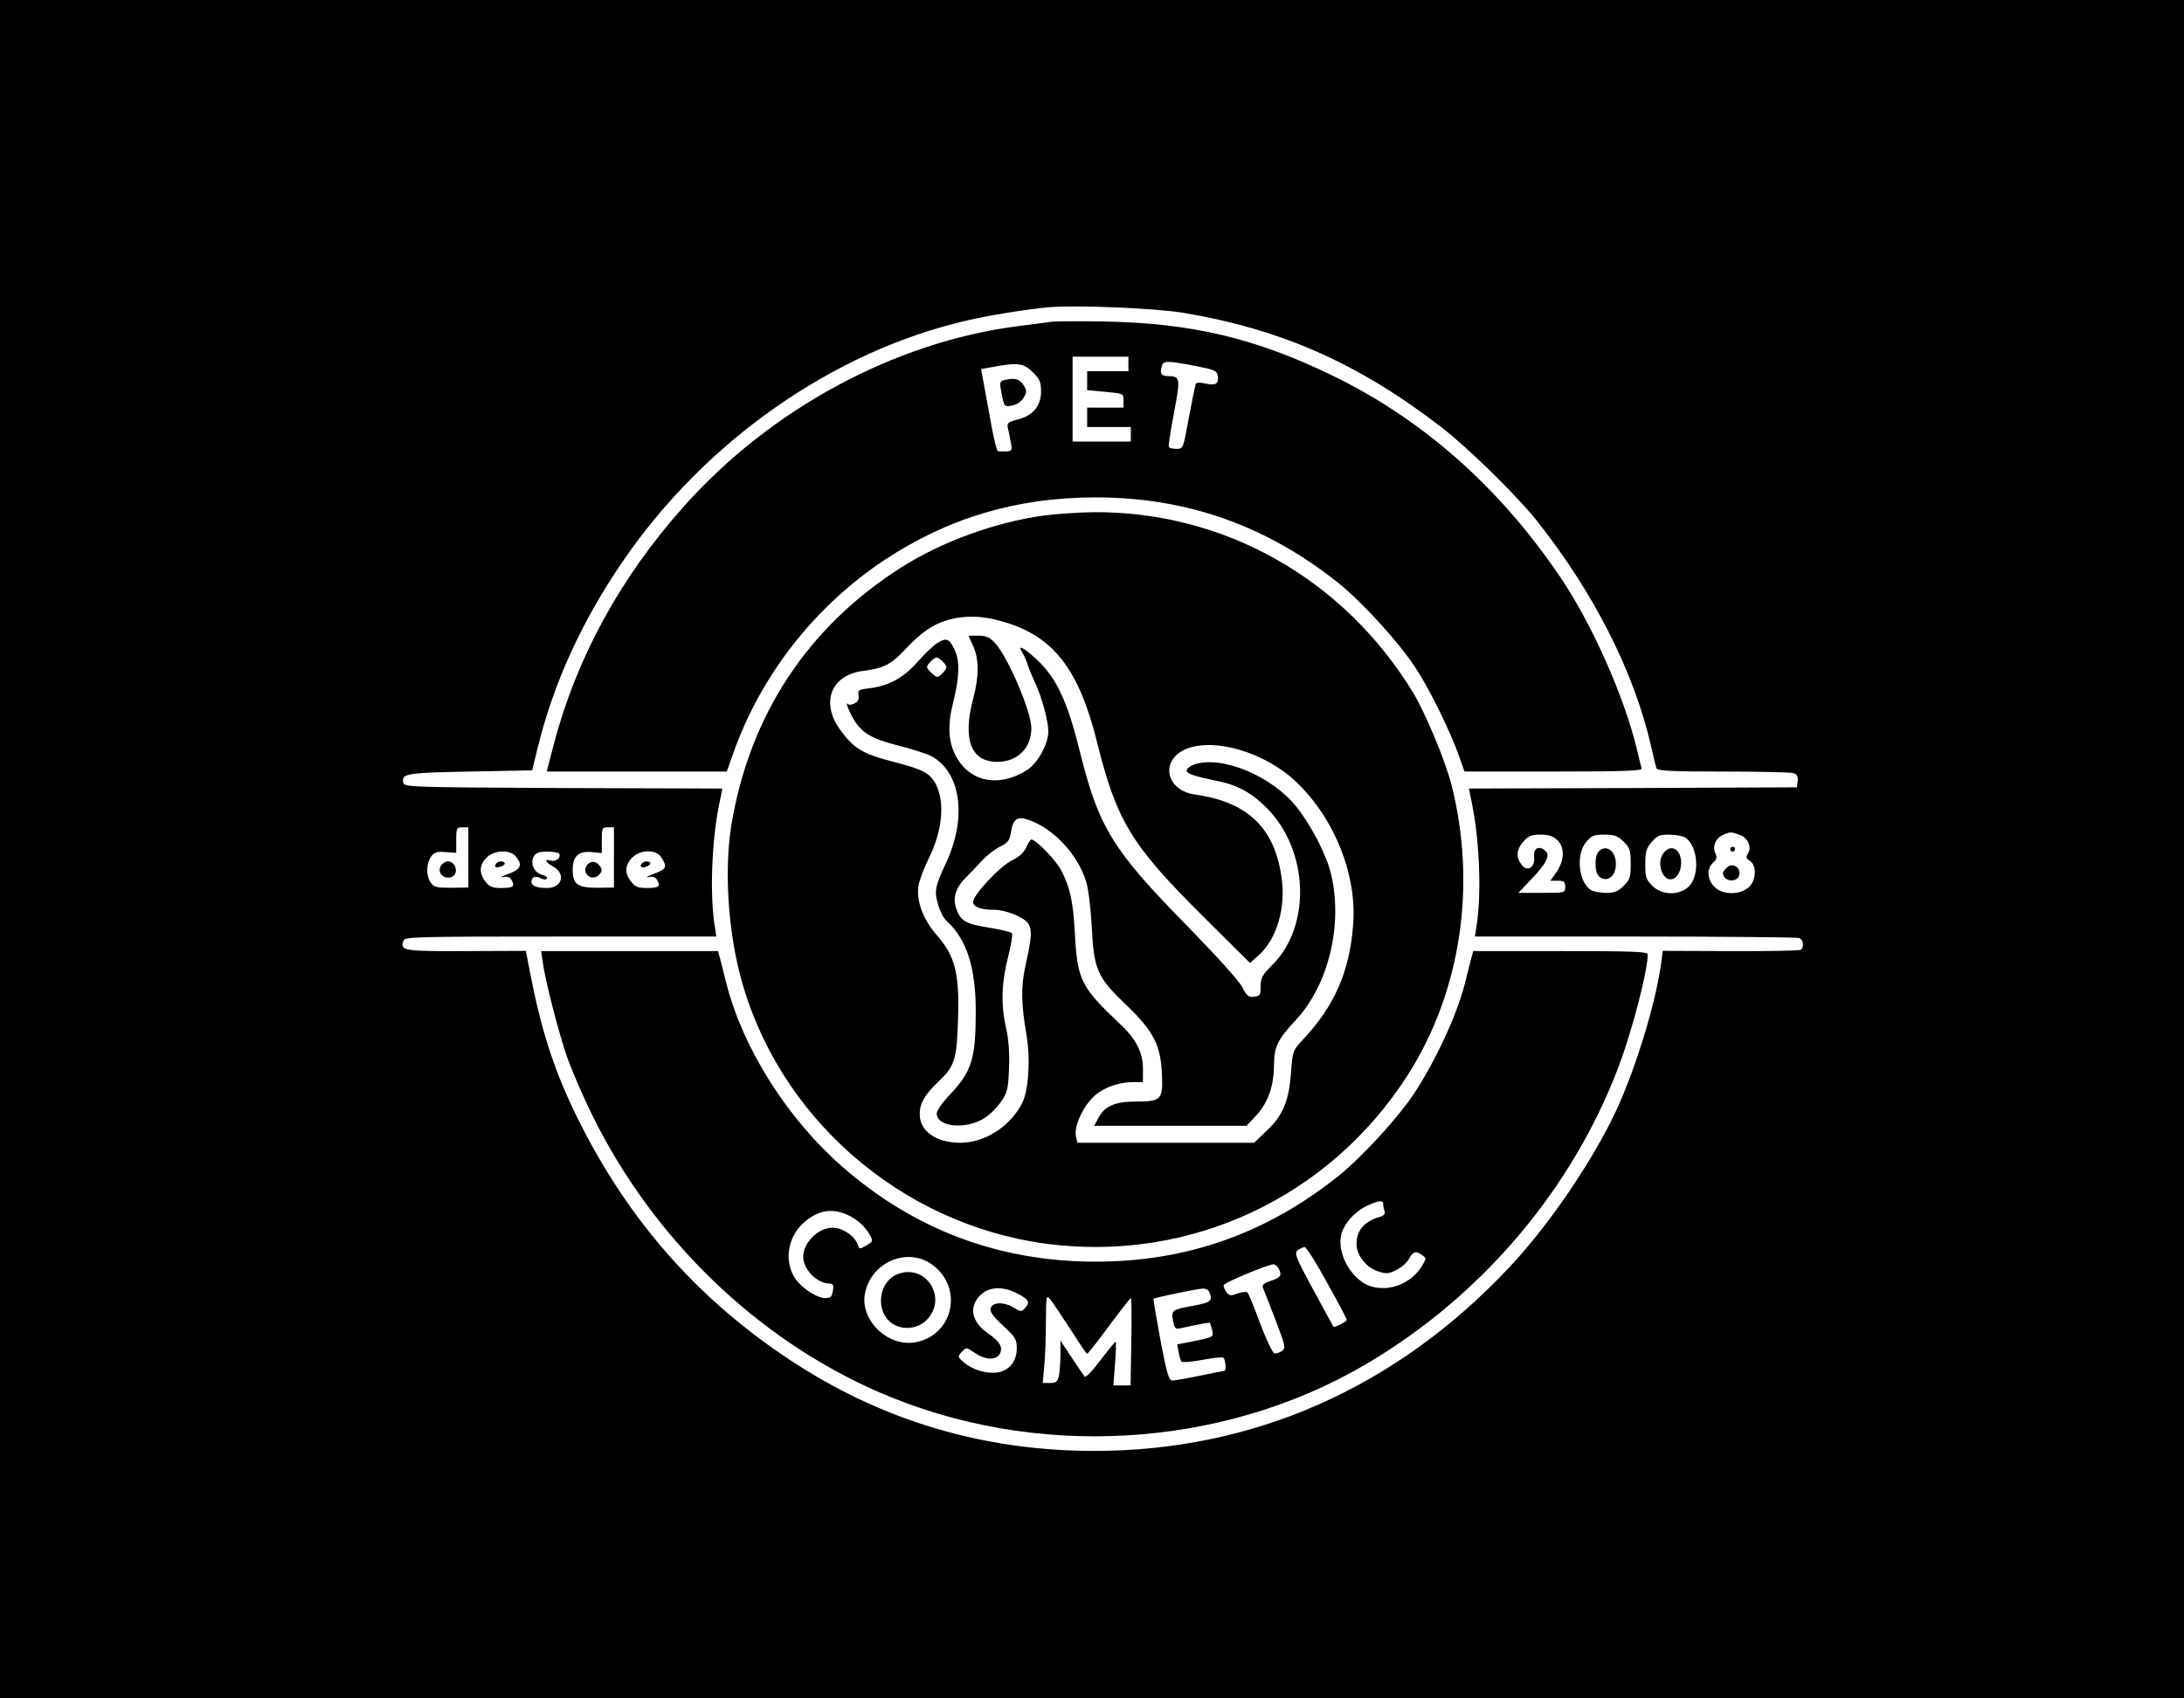 <?xml version="1.0" standalone="no"?>
<!DOCTYPE svg PUBLIC "-//W3C//DTD SVG 20010904//EN"
 "http://www.w3.org/TR/2001/REC-SVG-20010904/DTD/svg10.dtd">
<svg version="1.0" xmlns="http://www.w3.org/2000/svg"
 width="900pt" height="700pt" viewBox="0 0 900 700"
 preserveAspectRatio="xMidYMid meet">

<g transform="translate(0,700) scale(0.1,-0.1)"
fill="#000000" stroke="none">
<path d="M0 3500 l0 -3500 4500 0 4500 0 0 3500 0 3500 -4500 0 -4500 0 0
-3500z m4875 2211 c406 -68 724 -209 1065 -472 109 -84 310 -281 392 -384 236
-297 403 -626 473 -935 9 -41 19 -81 21 -87 3 -10 66 -13 271 -13 147 0 278
-3 291 -6 18 -5 22 -13 20 -33 l-3 -26 -676 -3 -676 -2 13 -63 c32 -156 40
-386 17 -514 l-5 -33 660 0 c363 0 667 -3 676 -6 18 -7 22 -39 6 -49 -6 -3
-135 -6 -289 -5 l-279 1 -6 -48 c-25 -182 -117 -474 -203 -646 -103 -206 -272
-450 -424 -611 -466 -496 -1054 -756 -1709 -756 -459 0 -877 125 -1255 375
-394 260 -688 601 -895 1038 -82 173 -133 336 -176 560 l-17 88 -246 -1 c-259
-1 -274 1 -258 44 6 15 63 16 648 16 l641 0 -5 33 c-23 128 -15 358 17 514
l13 63 -656 2 c-630 3 -656 4 -659 22 -8 38 11 41 275 46 l256 5 22 90 c65
268 184 528 354 775 338 493 864 861 1411 988 91 22 263 49 345 56 119 9 433
-4 550 -23z m-2945 -2245 l0 -124 -70 -1 c-60 0 -71 2 -85 21 -20 29 -19 77 1
107 14 19 24 22 60 19 l44 -3 0 52 c0 50 2 53 25 53 l25 0 0 -124z m600 0 l0
-124 -67 -1 c-83 0 -103 14 -103 74 0 56 24 79 80 73 l40 -4 0 53 c0 50 1 53
25 53 l25 0 0 -124z m4639 93 c35 -12 51 -51 33 -79 -8 -13 -6 -19 9 -28 30
-19 26 -85 -7 -111 -39 -31 -107 -29 -139 4 -30 29 -33 75 -6 99 16 15 18 22
9 41 -12 28 3 62 35 75 29 12 29 12 66 -1z m-752 -21 c31 -29 31 -82 -2 -131
l-26 -37 31 0 c25 0 30 -4 30 -25 0 -25 0 -25 -97 -25 l-96 0 55 58 c64 67 79
99 53 118 -26 20 -47 6 -43 -29 4 -38 -24 -60 -46 -37 -29 30 -29 65 -1 98 23
27 33 32 73 32 33 0 52 -6 69 -22z m274 -7 c26 -26 29 -36 29 -91 0 -55 -3
-65 -29 -91 -23 -23 -38 -29 -71 -29 -23 0 -50 5 -61 10 -53 29 -67 147 -23
199 22 27 32 31 76 31 41 0 54 -5 79 -29z m250 19 c57 -31 67 -162 15 -207
-41 -35 -108 -32 -147 6 -26 26 -29 36 -29 89 0 50 4 66 26 91 22 26 33 31 71
31 24 0 53 -5 64 -10z m-4818 -77 c32 -37 25 -55 -28 -75 -27 -10 -38 -16 -23
-13 20 4 30 0 37 -14 14 -25 5 -31 -45 -31 -34 0 -47 5 -63 26 -28 35 -26 69
4 99 30 31 93 34 118 8z m181 9 c9 -16 -12 -35 -33 -29 -30 8 -26 -5 9 -25 53
-30 36 -88 -26 -88 -42 0 -64 9 -64 25 0 21 17 27 39 15 11 -6 22 -6 25 -1 3
5 -6 12 -19 15 -33 8 -51 46 -36 75 9 16 21 21 56 21 24 0 46 -4 49 -8z m420
-14 c27 -41 23 -50 -29 -69 -27 -11 -38 -17 -23 -14 20 4 30 0 37 -14 14 -25
5 -31 -45 -31 -34 0 -47 5 -63 26 -28 35 -26 69 4 99 33 34 98 35 119 3z"/>
<path d="M4335 5674 c-16 -2 -82 -11 -146 -19 -504 -66 -1013 -341 -1369 -740
-264 -295 -445 -627 -539 -987 l-28 -108 371 0 371 0 24 68 c114 327 337 612
626 804 263 174 546 258 870 258 377 0 706 -117 1003 -355 98 -80 243 -238
313 -344 58 -87 145 -264 180 -363 l24 -68 367 0 c289 0 367 3 363 13 -2 6
-11 42 -20 80 -51 214 -183 511 -311 702 -249 371 -567 654 -939 835 -320 156
-585 219 -950 225 -99 2 -193 1 -210 -1z m315 -174 l0 -30 -85 0 -85 0 0 -39
0 -39 75 -7 c75 -7 75 -7 75 -36 l0 -29 -75 0 -75 0 0 -40 0 -40 90 0 90 0 0
-30 0 -30 -120 0 -120 0 0 175 0 175 115 0 115 0 0 -30z m275 -8 c81 -16 90
-20 93 -41 5 -33 -8 -41 -50 -32 -25 6 -38 5 -41 -3 -2 -6 -15 -68 -28 -138
-23 -127 -23 -128 -50 -128 -15 0 -30 3 -32 8 -3 4 7 67 21 141 27 143 26 150
-25 151 -27 0 -34 10 -26 38 6 26 17 27 138 4z m-669 -26 c29 -29 34 -41 34
-79 0 -60 -33 -100 -96 -116 -40 -10 -45 -15 -41 -34 3 -12 9 -39 12 -59 8
-40 8 -40 -52 -38 -5 0 -15 42 -25 93 -9 50 -23 127 -31 169 l-14 77 51 9
c100 19 125 15 162 -22z"/>
<path d="M4137 5433 c-16 -4 -18 -11 -12 -41 12 -69 13 -70 48 -63 19 4 37 17
46 33 13 23 13 29 -2 52 -17 25 -37 30 -80 19z"/>
<path d="M4300 4875 c-198 -27 -420 -108 -585 -213 -387 -246 -626 -610 -701
-1062 -29 -177 -15 -422 35 -615 150 -583 658 -1030 1261 -1111 594 -79 1170
191 1493 698 218 344 283 782 178 1195 -26 100 -107 294 -157 377 -286 470
-779 749 -1319 745 -60 -1 -153 -7 -205 -14z m-164 -438 c204 -59 310 -195
384 -493 82 -329 141 -426 438 -721 l193 -192 35 31 c76 67 115 200 94 329
-30 200 -142 304 -354 334 -120 16 -147 138 -43 186 116 52 331 -11 460 -135
158 -152 250 -384 233 -590 -15 -190 -76 -331 -205 -469 -44 -47 -44 -48 -51
-140 -9 -117 -34 -176 -102 -239 l-50 -48 -364 0 -364 0 -6 25 c-9 36 21 110
64 156 37 42 106 69 174 69 l38 0 0 54 c0 68 -28 124 -94 185 -161 152 -176
182 -186 366 -8 141 -19 194 -56 266 -20 41 -105 129 -124 129 -3 0 -13 -14
-21 -32 -9 -21 -29 -40 -59 -54 -51 -26 -160 -142 -160 -172 0 -20 33 -32 89
-32 46 0 121 -31 138 -56 17 -27 15 -57 -12 -178 -18 -84 -17 -154 5 -281 17
-99 9 -229 -18 -282 -50 -97 -154 -163 -255 -163 -99 0 -167 48 -167 117 0 45
19 79 75 133 70 66 78 92 83 262 6 187 -12 257 -87 343 -57 65 -86 143 -76
205 4 22 22 71 41 109 58 117 69 234 30 310 -24 45 -53 60 -178 92 -125 33
-160 54 -217 133 -80 112 -36 224 96 241 83 10 116 27 173 88 65 70 116 105
177 122 72 20 142 18 229 -8z"/>
<path d="M4010 4338 c25 -55 25 -125 0 -219 -44 -167 -9 -259 100 -259 83 0
140 57 140 139 0 68 -96 293 -150 351 -22 24 -36 30 -69 30 l-40 0 19 -42z"/>
<path d="M3863 4350 c-16 -10 -53 -45 -82 -78 -58 -66 -118 -99 -200 -109 -43
-5 -47 -8 -43 -28 3 -16 -2 -27 -16 -34 -11 -6 -22 -7 -26 -4 -12 12 -6 -8 13
-46 36 -69 77 -95 197 -125 60 -15 123 -36 140 -47 117 -72 138 -256 50 -441
-42 -90 -47 -112 -30 -167 7 -26 23 -56 35 -67 82 -74 120 -191 120 -372 0
-196 -16 -247 -107 -344 -30 -31 -54 -66 -54 -77 0 -57 123 -68 199 -18 23 15
53 46 68 69 25 37 28 52 31 137 3 63 -2 119 -12 164 -22 94 -19 186 8 292 13
50 20 94 16 99 -5 5 -48 15 -96 23 -96 15 -117 28 -134 80 -15 44 -1 86 43
129 17 18 47 48 65 68 18 20 50 45 72 56 34 17 41 26 46 60 9 55 26 67 72 51
104 -36 203 -142 238 -255 9 -28 19 -110 23 -186 9 -177 22 -207 141 -321 113
-108 143 -166 148 -285 5 -106 -2 -114 -106 -114 -88 0 -131 -19 -157 -70
l-16 -30 314 0 314 0 41 44 c48 52 72 122 72 208 0 73 16 105 91 185 133 144
193 389 145 597 -19 81 -80 200 -143 280 -102 128 -309 214 -422 175 -17 -6
-31 -17 -31 -25 0 -13 30 -23 127 -43 82 -16 143 -50 204 -112 173 -175 183
-486 22 -646 -41 -41 -48 -53 -48 -88 0 -36 -3 -40 -27 -43 -23 -3 -30 3 -49
40 -12 24 -107 129 -223 248 -310 315 -368 408 -446 722 -50 204 -96 303 -174
376 -58 55 -87 69 -62 30 8 -13 17 -34 21 -48 4 -14 18 -47 31 -75 28 -60 54
-157 54 -200 0 -52 -44 -131 -88 -159 -113 -71 -229 -51 -288 49 -37 63 -41
133 -15 235 25 101 27 167 4 214 -21 44 -33 49 -70 26z m21 -76 c9 -8 16 -19
16 -24 0 -10 -28 -40 -37 -40 -10 0 -43 32 -43 41 0 10 29 39 40 39 5 0 16 -7
24 -16z"/>
<path d="M2236 3038 c10 -76 64 -287 100 -392 19 -55 66 -164 104 -241 251
-510 677 -922 1180 -1142 641 -280 1414 -236 2010 115 476 280 849 720 1041
1228 56 150 119 392 119 460 0 12 -59 14 -360 14 l-359 0 -10 -37 c-5 -21 -17
-65 -25 -99 -34 -131 -120 -317 -212 -456 -65 -97 -211 -256 -306 -333 -297
-238 -626 -355 -1003 -355 -398 0 -749 132 -1047 394 -225 198 -406 485 -474
750 -8 34 -20 78 -25 99 l-10 37 -365 0 -364 0 6 -42z m3464 -1002 c0 -8 3
-21 6 -29 3 -10 -3 -17 -18 -22 -66 -18 -98 -56 -98 -113 0 -44 39 -95 86
-111 36 -12 44 -12 77 4 21 10 45 31 53 46 16 32 30 35 56 15 16 -12 16 -14
-2 -43 -44 -74 -136 -109 -213 -84 -75 25 -136 129 -121 207 8 46 57 102 109
125 48 22 65 24 65 5z m-2212 -41 c43 -19 78 -50 97 -86 13 -24 12 -27 -15
-42 -27 -17 -29 -16 -35 2 -11 36 -63 71 -104 71 -59 0 -121 -61 -121 -120 0
-52 57 -110 108 -110 15 0 18 -6 14 -30 -4 -25 -9 -30 -31 -30 -38 0 -106 47
-130 90 -42 75 -20 174 51 229 54 43 105 51 166 26z m1981 -282 c45 -80 81
-149 81 -153 0 -7 -51 -33 -55 -28 -1 2 -39 70 -83 152 -74 136 -79 151 -64
163 9 7 22 13 29 13 6 0 48 -66 92 -147z m-1624 72 c124 -94 84 -283 -66 -316
-114 -26 -235 86 -215 198 24 132 179 197 281 118z m1425 -15 c14 -27 7 -36
-36 -50 -27 -9 -34 -16 -29 -29 4 -9 27 -68 51 -131 41 -107 43 -116 27 -128
-10 -7 -24 -11 -31 -10 -8 2 -34 57 -59 123 -24 66 -48 123 -52 128 -4 4 -22
2 -41 -4 -29 -11 -35 -10 -47 7 -7 10 -12 23 -10 28 3 10 181 84 204 85 7 1
17 -8 23 -19z m-1080 -100 c49 -25 56 -37 35 -60 -16 -18 -18 -18 -50 2 -41
24 -88 21 -93 -6 -3 -13 14 -36 52 -70 50 -47 56 -56 56 -93 0 -52 -29 -90
-76 -99 -44 -8 -105 9 -141 40 -27 23 -27 25 -10 44 19 20 19 20 54 -4 44 -30
88 -31 103 -4 14 27 1 50 -48 84 -68 47 -81 109 -33 157 36 36 92 39 151 9z
m794 4 c14 -35 6 -42 -63 -55 -91 -16 -95 -19 -87 -63 6 -31 10 -35 29 -31 75
17 120 25 123 23 1 -2 5 -15 9 -30 7 -29 8 -29 -87 -48 l-57 -11 6 -32 c3 -18
9 -35 12 -39 4 -4 42 -1 85 7 43 8 82 13 87 9 9 -5 13 -54 5 -54 -2 0 -48 -9
-101 -20 -53 -11 -105 -20 -114 -20 -14 0 -23 29 -49 167 -17 92 -30 168 -28
170 5 5 179 41 202 42 12 1 25 -6 28 -15z m-572 -154 c35 -55 65 -100 68 -100
3 0 44 52 90 115 47 63 87 114 90 115 3 0 4 -81 2 -180 l-3 -180 -35 0 -36 0
7 90 c4 50 5 90 2 90 -2 0 -30 -34 -62 -76 -31 -42 -60 -72 -65 -68 -4 5 -28
40 -54 79 l-46 70 0 -56 c0 -31 -3 -71 -6 -88 -6 -26 -11 -31 -37 -31 l-30 0
6 68 c4 37 7 119 7 182 1 115 1 115 20 92 10 -13 47 -68 82 -122z"/>
<path d="M3693 1746 c-56 -25 -80 -105 -49 -164 32 -63 122 -74 174 -23 92 93
-7 240 -125 187z"/>
<path d="M1822 3438 c-26 -26 1 -65 38 -53 32 10 20 65 -15 65 -6 0 -16 -5
-23 -12z"/>
<path d="M2420 3436 c-27 -33 18 -72 48 -42 13 13 14 20 6 34 -15 23 -38 26
-54 8z"/>
<path d="M7130 3500 c0 -5 5 -10 10 -10 6 0 10 5 10 10 0 6 -4 10 -10 10 -5 0
-10 -4 -10 -10z"/>
<path d="M7116 3424 c-9 -8 -16 -18 -16 -22 1 -38 63 -42 68 -5 4 30 -31 49
-52 27z"/>
<path d="M6594 3496 c-13 -10 -19 -27 -19 -56 0 -29 6 -46 19 -56 24 -17 53
-3 62 31 14 58 -24 108 -62 81z"/>
<path d="M6860 3490 c-41 -41 -7 -135 39 -110 11 5 22 23 26 40 14 63 -27 108
-65 70z"/>
<path d="M2047 3443 c-13 -13 -7 -21 13 -16 11 3 20 9 20 14 0 10 -24 12 -33
2z"/>
<path d="M2647 3443 c-13 -13 -7 -21 13 -16 11 3 20 9 20 14 0 10 -24 12 -33
2z"/>
</g>
</svg>
